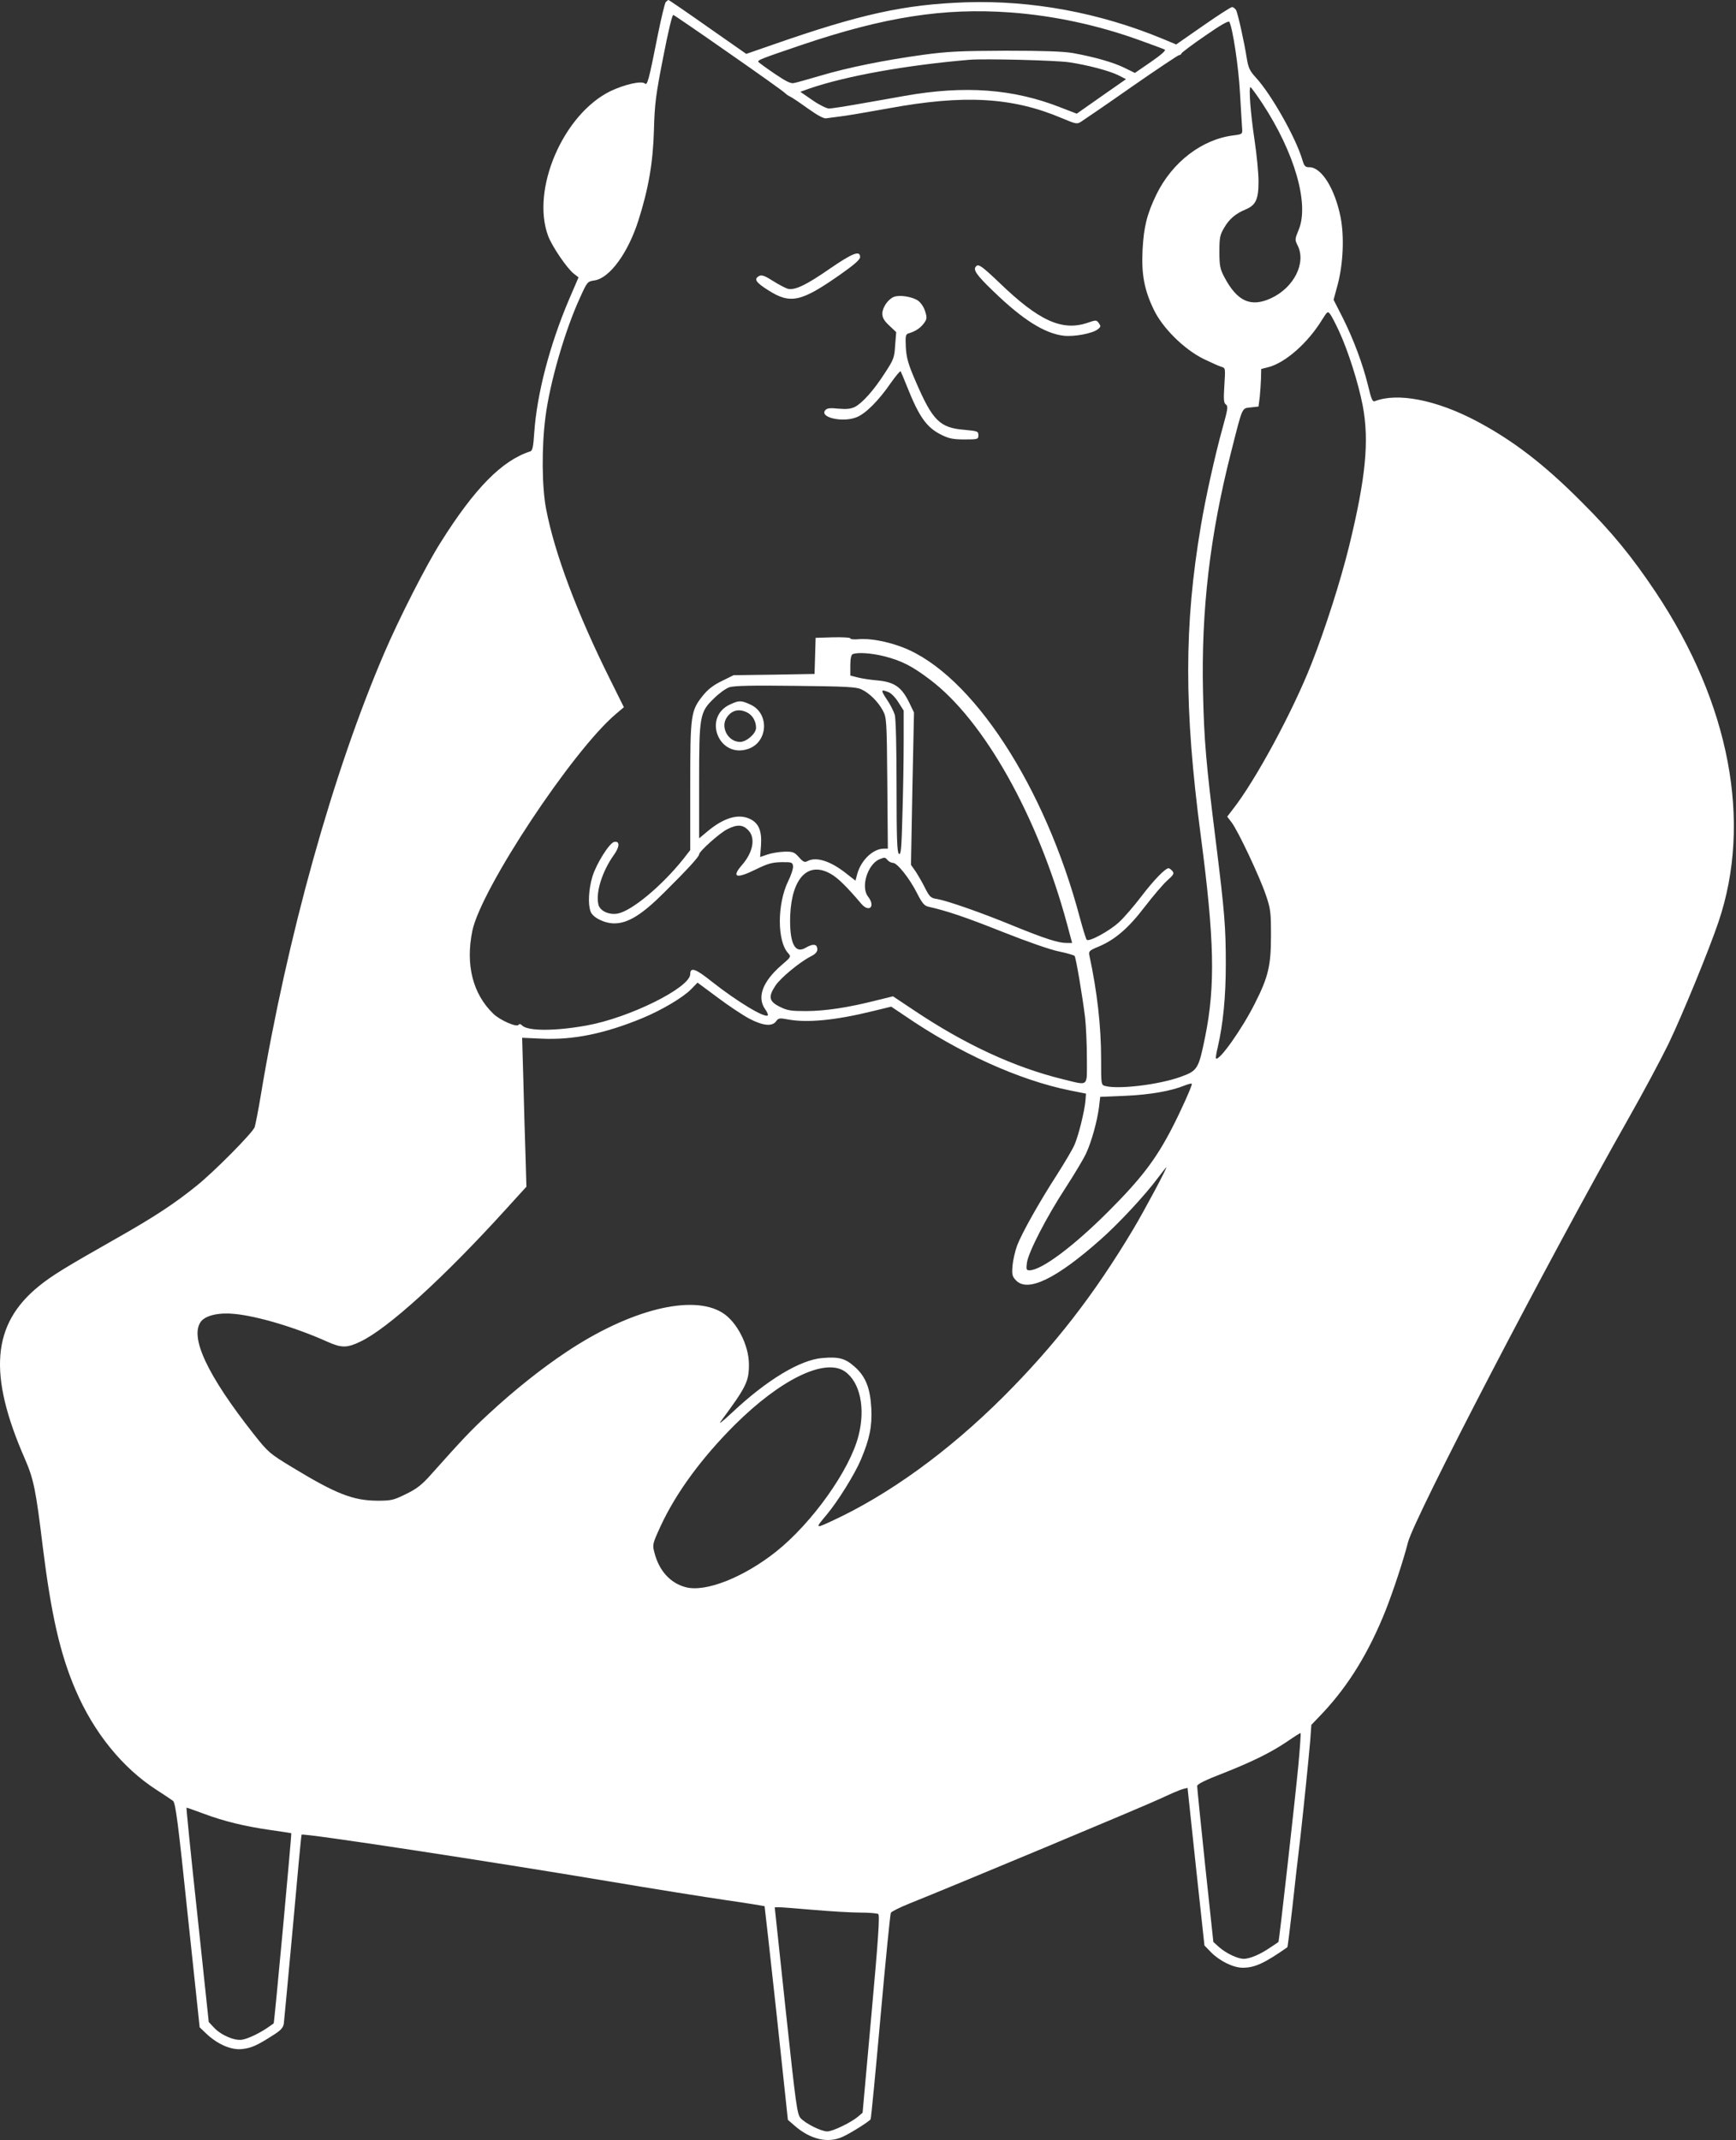 <?xml version="1.0" encoding="UTF-8" standalone="no"?>
<svg
   version="1.0"
   width="976pt"
   height="1203pt"
   viewBox="0 0 976 1203"
   preserveAspectRatio="xMidYMid meet"
   id="svg16"
   sodipodi:docname="Cat.svg"
   inkscape:version="1.1.1 (3bf5ae0d25, 2021-09-20)"
   xmlns:inkscape="http://www.inkscape.org/namespaces/inkscape"
   xmlns:sodipodi="http://sodipodi.sourceforge.net/DTD/sodipodi-0.dtd"
   xmlns="http://www.w3.org/2000/svg"
   xmlns:svg="http://www.w3.org/2000/svg">
  <rect x="0" y="0" width="976" height="1203" fill="#333333" stroke="none"/>
  <defs
     id="defs20" />
  <sodipodi:namedview
     id="namedview18"
     pagecolor="#ffffff"
     bordercolor="#999999"
     borderopacity="1"
     inkscape:pageshadow="0"
     inkscape:pageopacity="0"
     inkscape:pagecheckerboard="0"
     inkscape:document-units="pt"
     showgrid="false"
     inkscape:zoom="0.21064453"
     inkscape:cx="610.03245"
     inkscape:cy="866.3885"
     inkscape:window-width="1920"
     inkscape:window-height="1001"
     inkscape:window-x="-9"
     inkscape:window-y="-9"
     inkscape:window-maximized="1"
     inkscape:current-layer="svg16" />
  <g
     transform="matrix(0.1,0,0,-0.1,-43.943,1222)"
     fill="#fff"
     stroke="none"
     id="g14"
     style="fill:#ffffff">
    <path
       d="m 4182,12208 c -5,-7 -24,-85 -42,-173 -55,-277 -61,-297 -76,-284 -19,16 -114,-6 -192,-43 -266,-130 -448,-552 -351,-814 22,-59 106,-182 144,-212 l 27,-21 -55,-128 c -108,-255 -179,-528 -194,-745 -5,-79 -10,-101 -22,-105 -159,-51 -313,-207 -505,-513 -83,-131 -234,-429 -316,-620 -289,-673 -546,-1594 -695,-2490 -14,-85 -30,-164 -34,-176 -15,-35 -226,-248 -324,-327 C 1421,5455 1307,5380 1095,5260 799,5092 734,5052 658,4991 394,4777 371,4496 579,4021 c 50,-115 62,-174 101,-496 47,-378 97,-601 184,-803 102,-239 264,-439 455,-562 42,-27 84,-55 93,-62 14,-11 28,-113 83,-643 l 67,-630 41,-39 c 63,-58 138,-90 198,-83 53,6 85,21 171,76 45,28 59,43 63,66 2,17 25,262 51,545 25,283 47,516 49,518 9,10 1064,-151 1731,-263 243,-41 538,-88 655,-105 118,-17 215,-33 217,-34 1,-2 31,-273 67,-602 l 64,-599 38,-33 c 88,-77 187,-100 268,-63 46,20 151,87 159,99 3,5 28,265 56,578 28,313 54,575 58,583 4,7 52,31 107,53 216,86 1326,549 1416,592 53,25 107,48 121,51 l 24,6 47,-443 48,-443 37,-38 c 48,-49 125,-87 178,-87 68,0 122,25 251,115 2,1 14,100 28,221 13,120 33,298 45,394 22,199 45,425 56,550 l 6,85 65,68 c 145,155 258,339 352,574 43,109 101,284 126,383 35,139 788,1586 1238,2380 83,146 185,337 228,425 76,159 226,523 280,683 190,561 64,1227 -352,1852 -134,201 -248,340 -419,510 -210,211 -385,345 -591,454 -224,118 -442,161 -570,111 -13,-5 -20,11 -38,87 -30,122 -81,259 -143,383 l -51,100 23,85 c 31,117 38,271 16,381 -32,159 -107,279 -175,279 -24,0 -29,6 -40,43 -37,124 -175,368 -261,461 -34,37 -42,54 -51,108 -15,96 -50,251 -60,271 -6,9 -15,17 -23,17 -7,0 -80,-47 -163,-105 l -151,-105 -74,31 c -357,148 -737,218 -1108,206 -346,-12 -592,-66 -1085,-238 l -150,-52 -216,151 c -119,84 -219,152 -221,152 -3,0 -10,-6 -16,-12 z m 1938,-58 c 244,-18 492,-71 729,-157 69,-25 132,-48 139,-52 8,-4 -20,-29 -78,-69 l -90,-62 -57,28 c -62,31 -171,62 -293,84 -52,9 -168,13 -375,13 -253,-1 -326,-4 -465,-23 -212,-29 -423,-71 -580,-118 -69,-20 -135,-39 -148,-41 -17,-4 -46,11 -108,53 -47,32 -88,62 -91,66 -5,10 12,17 242,95 467,158 801,210 1175,183 z m -1580,-230 c 168,-117 310,-218 315,-225 6,-6 17,-14 25,-17 8,-3 53,-33 100,-67 55,-39 91,-59 105,-56 11,2 45,6 75,10 30,3 154,24 275,46 423,78 696,63 974,-55 81,-34 86,-35 110,-19 14,9 142,96 283,195 141,98 261,178 266,178 6,0 12,4 14,10 2,5 61,50 133,99 86,60 132,86 136,78 19,-36 52,-253 60,-402 5,-93 11,-183 12,-200 2,-28 0,-30 -49,-36 -177,-22 -344,-150 -433,-332 -53,-110 -71,-180 -78,-313 -7,-134 10,-225 63,-334 49,-103 169,-222 279,-277 44,-21 90,-42 102,-45 22,-6 22,-9 16,-103 -5,-81 -4,-100 9,-109 13,-10 10,-26 -19,-131 -42,-151 -96,-394 -122,-550 -95,-559 -95,-1026 -1,-1740 77,-584 83,-846 25,-1132 -37,-182 -42,-191 -139,-226 -123,-44 -348,-71 -423,-51 -23,6 -23,9 -23,153 0,182 -22,378 -66,581 -5,23 0,28 51,49 93,39 168,103 261,225 47,61 104,128 127,148 35,31 39,39 28,52 -8,9 -17,16 -22,16 -18,0 -85,-69 -154,-160 -40,-52 -95,-117 -124,-143 -52,-49 -170,-113 -182,-99 -4,4 -21,59 -38,122 -196,741 -608,1371 -995,1521 -87,34 -192,53 -252,46 -24,-2 -44,0 -44,5 0,5 -43,7 -97,6 l -98,-3 -3,-102 -3,-101 -227,-4 -228,-3 -67,-33 c -49,-24 -79,-48 -107,-83 -67,-85 -70,-106 -70,-510 v -357 l -38,-49 c -122,-153 -292,-294 -371,-308 -49,-8 -98,15 -107,50 -17,67 21,188 87,280 33,46 34,79 2,73 -27,-5 -100,-121 -123,-195 -21,-70 -26,-156 -10,-197 12,-33 78,-66 133,-66 77,0 156,49 281,174 134,133 196,201 196,214 0,16 114,119 158,141 54,28 87,27 117,-4 44,-43 29,-125 -34,-197 -61,-70 -32,-79 77,-25 68,33 92,40 144,41 58,1 63,-1 66,-21 2,-13 -10,-51 -27,-85 -63,-129 -63,-339 0,-406 17,-19 16,-21 -38,-67 -106,-92 -139,-180 -92,-247 12,-16 18,-32 15,-35 -16,-17 -173,78 -315,190 -91,73 -121,83 -121,42 0,-76 -342,-246 -583,-289 -176,-32 -330,-32 -362,0 -8,9 -16,10 -20,4 -10,-16 -105,26 -142,62 -116,112 -157,276 -118,466 49,236 562,1011 806,1218 l 46,39 -77,155 c -185,371 -312,708 -360,958 -24,123 -26,348 -4,517 24,192 110,489 194,671 41,91 42,92 83,98 85,14 188,155 246,338 57,179 82,326 87,508 4,145 10,195 52,408 28,145 51,241 57,238 6,-2 148,-99 315,-216 z m 1910,-50 c 107,-16 226,-48 277,-73 l 43,-22 -139,-97 -138,-97 -88,34 c -268,106 -542,126 -880,66 -60,-11 -175,-31 -255,-45 -79,-14 -156,-26 -170,-26 -13,0 -56,21 -93,47 l -68,47 53,19 c 205,70 543,131 898,161 85,7 485,-3 560,-14 z m 1087,-232 c 181,-276 264,-564 204,-709 -22,-53 -22,-57 -7,-87 51,-98 -19,-238 -148,-298 -114,-53 -191,-19 -264,120 -23,44 -27,63 -27,141 0,79 3,95 27,135 28,49 65,80 121,103 57,24 72,57 72,157 0,47 -10,150 -22,230 -23,153 -34,300 -23,300 3,0 34,-42 67,-92 z m 430,-1278 c 51,-110 109,-291 134,-421 37,-197 17,-404 -76,-786 -49,-200 -136,-470 -210,-658 -107,-274 -320,-667 -447,-827 l -29,-38 25,-33 c 36,-47 158,-306 192,-407 27,-78 29,-97 29,-230 0,-167 -15,-231 -90,-379 -72,-144 -202,-327 -219,-310 -3,2 2,31 10,64 30,131 45,283 45,465 0,205 -6,289 -56,690 -55,438 -66,569 -72,835 -11,465 39,888 158,1355 66,260 59,244 110,250 l 44,5 7,55 c 3,30 6,78 7,105 l 1,51 43,11 c 95,26 220,136 300,267 29,46 31,48 45,30 8,-11 30,-53 49,-94 z M 5412,8531 c 97,-25 156,-55 256,-131 304,-229 607,-769 770,-1372 l 29,-108 h -32 c -46,0 -121,24 -300,97 -182,75 -370,140 -427,150 -35,5 -42,11 -68,62 -15,31 -40,73 -53,93 l -26,37 8,428 9,428 -24,50 c -45,94 -85,122 -186,131 -35,3 -82,10 -105,16 l -43,11 v 57 c 0,37 5,60 13,63 27,12 108,6 179,-12 z m -129,-186 c 45,-21 93,-69 120,-119 21,-40 22,-53 25,-408 l 3,-368 h -22 c -61,0 -128,-64 -150,-142 l -10,-38 -64,50 c -84,63 -158,85 -206,60 -15,-9 -24,-5 -48,22 -26,29 -34,32 -82,31 -30,-1 -72,-8 -95,-16 l -41,-14 5,67 c 5,78 -12,121 -58,145 -66,34 -148,11 -242,-67 l -48,-40 v 314 c 0,376 3,395 84,473 28,28 67,56 86,62 25,9 131,11 372,8 285,-3 342,-6 371,-20 z m 151,-15 c 15,-5 40,-31 56,-57 l 30,-47 v -175 c 0,-97 -3,-281 -7,-408 -5,-193 -8,-231 -20,-222 -10,9 -13,84 -13,378 0,219 -4,381 -10,403 -6,20 -26,60 -45,87 -35,53 -34,58 9,41 z m -4,-945 c 7,-8 21,-15 30,-15 24,0 94,-88 136,-172 27,-53 40,-69 62,-74 106,-24 207,-58 416,-141 138,-55 273,-102 320,-111 44,-9 84,-21 87,-25 8,-11 45,-232 59,-347 5,-46 10,-149 10,-227 0,-167 14,-155 -135,-119 -273,67 -550,195 -838,388 l -117,78 -98,-24 c -154,-39 -279,-58 -388,-59 -88,0 -108,3 -150,24 -61,30 -67,56 -25,119 29,44 136,132 198,164 33,16 43,32 35,54 -6,17 -29,15 -63,-5 -62,-37 -92,28 -87,182 9,212 102,307 230,232 39,-22 91,-74 169,-166 45,-53 82,-16 39,39 -43,54 -3,183 65,211 28,11 31,11 45,-6 z m -779,-890 c 78,-41 130,-46 152,-15 13,18 19,19 67,10 106,-20 266,-5 473,46 l 107,26 73,-49 c 304,-209 645,-364 932,-422 l 90,-18 -3,-39 c -5,-59 -38,-193 -61,-247 -11,-27 -57,-103 -100,-171 -97,-150 -194,-322 -223,-396 -11,-30 -23,-81 -26,-113 -4,-51 -2,-61 19,-83 65,-70 226,7 476,229 101,89 250,249 322,346 22,29 43,56 47,60 13,11 -122,-242 -186,-349 -220,-368 -441,-652 -729,-940 -311,-310 -647,-553 -969,-701 -89,-41 -90,-40 -26,36 64,76 160,231 194,312 49,117 63,186 58,288 -6,113 -32,180 -96,235 -51,45 -87,55 -179,47 -125,-10 -312,-123 -507,-306 -50,-47 -79,-70 -65,-51 145,196 159,225 159,321 0,108 -68,241 -150,291 -170,105 -521,16 -875,-220 -144,-96 -292,-214 -437,-348 -100,-92 -147,-142 -321,-337 -54,-61 -82,-84 -144,-114 -71,-35 -83,-38 -162,-38 -137,1 -232,38 -479,188 -127,77 -135,84 -215,185 -262,332 -364,549 -297,635 27,34 102,51 188,42 132,-13 345,-77 521,-156 80,-36 111,-36 186,0 155,73 473,363 823,749 l 111,122 -5,173 c -3,94 -9,283 -12,418 l -7,246 111,-5 c 176,-8 353,28 564,115 109,45 229,116 275,163 l 36,37 112,-83 c 61,-46 141,-99 178,-119 z m 2489,-368 c 0,-14 -62,-152 -111,-247 -92,-178 -174,-285 -359,-470 -197,-197 -376,-330 -443,-330 -17,0 -19,5 -14,43 8,58 109,255 218,422 50,77 102,164 115,193 31,67 62,181 72,258 l 7,59 145,6 c 135,6 255,27 330,58 27,10 40,13 40,8 z M 5190,4511 c 85,-60 116,-206 76,-361 -49,-193 -261,-490 -463,-651 -184,-146 -398,-230 -509,-200 -86,23 -149,92 -175,193 -12,45 -12,49 33,147 87,189 231,385 417,571 259,258 509,379 621,301 z M 7739,2298 c -19,-197 -108,-991 -112,-993 -1,-1 -22,-16 -47,-32 -57,-39 -115,-63 -149,-63 -35,1 -98,31 -138,66 l -32,29 -46,430 c -25,237 -45,437 -45,446 0,11 44,33 148,73 169,67 269,117 362,180 36,25 68,45 71,45 3,1 -3,-81 -12,-181 z M 1584,2026 c 115,-43 230,-71 376,-92 63,-9 116,-17 117,-18 3,-3 -95,-1067 -99,-1069 -1,-1 -17,-12 -33,-23 -45,-31 -106,-61 -142,-68 -41,-9 -120,24 -160,67 l -30,32 -64,603 c -36,331 -63,602 -61,602 2,0 45,-15 96,-34 z m 3431,-541 c 94,-8 211,-15 260,-15 50,0 95,-4 102,-8 9,-6 1,-135 -38,-562 l -50,-555 -27,-23 c -40,-33 -141,-82 -172,-82 -33,0 -120,43 -149,74 -20,22 -26,64 -84,605 l -62,581 h 25 c 14,0 102,-7 195,-15 z"
       id="path4"
       style="fill:#ffffff" />
    <path
       d="m 5105,10710 c -134,-93 -197,-123 -237,-113 -13,4 -50,23 -83,44 -45,29 -63,35 -77,28 -32,-17 -20,-36 50,-80 125,-80 185,-67 407,89 77,54 110,83 110,97 0,39 -40,24 -170,-65 z"
       id="path6"
       style="fill:#ffffff" />
    <path
       d="m 5927,10723 c -19,-18 2,-49 97,-140 165,-160 288,-237 395,-250 59,-7 164,13 192,36 18,14 18,18 6,35 -13,18 -16,18 -62,2 -144,-49 -274,10 -495,223 -101,96 -119,109 -133,94 z"
       id="path8"
       style="fill:#ffffff" />
    <path
       d="m 5464,10551 c -33,-14 -64,-60 -64,-94 0,-22 10,-40 39,-67 l 39,-37 -6,-74 c -4,-69 -8,-80 -58,-156 -62,-97 -126,-168 -168,-190 -22,-11 -46,-14 -92,-10 -49,5 -65,3 -75,-9 -33,-40 96,-70 174,-40 52,19 127,95 195,194 28,40 53,69 55,65 3,-5 19,-44 36,-86 68,-171 110,-230 193,-271 42,-21 66,-26 130,-26 75,0 78,1 78,24 0,22 -5,23 -77,30 -140,11 -180,51 -275,271 -43,99 -52,132 -56,193 -3,63 -1,73 15,78 38,11 67,30 86,56 18,24 19,32 8,67 -7,24 -23,48 -40,61 -33,23 -106,34 -137,21 z"
       id="path10"
       style="fill:#ffffff" />
    <path
       d="m 4545,8261 c -157,-71 -65,-305 99,-251 114,37 123,201 14,250 -53,24 -63,24 -113,1 z m 96,-46 c 30,-16 49,-49 49,-86 0,-32 -53,-79 -90,-79 -68,0 -112,84 -74,138 28,41 69,50 115,27 z"
       id="path12"
       style="fill:#ffffff" />
  </g>
</svg>
